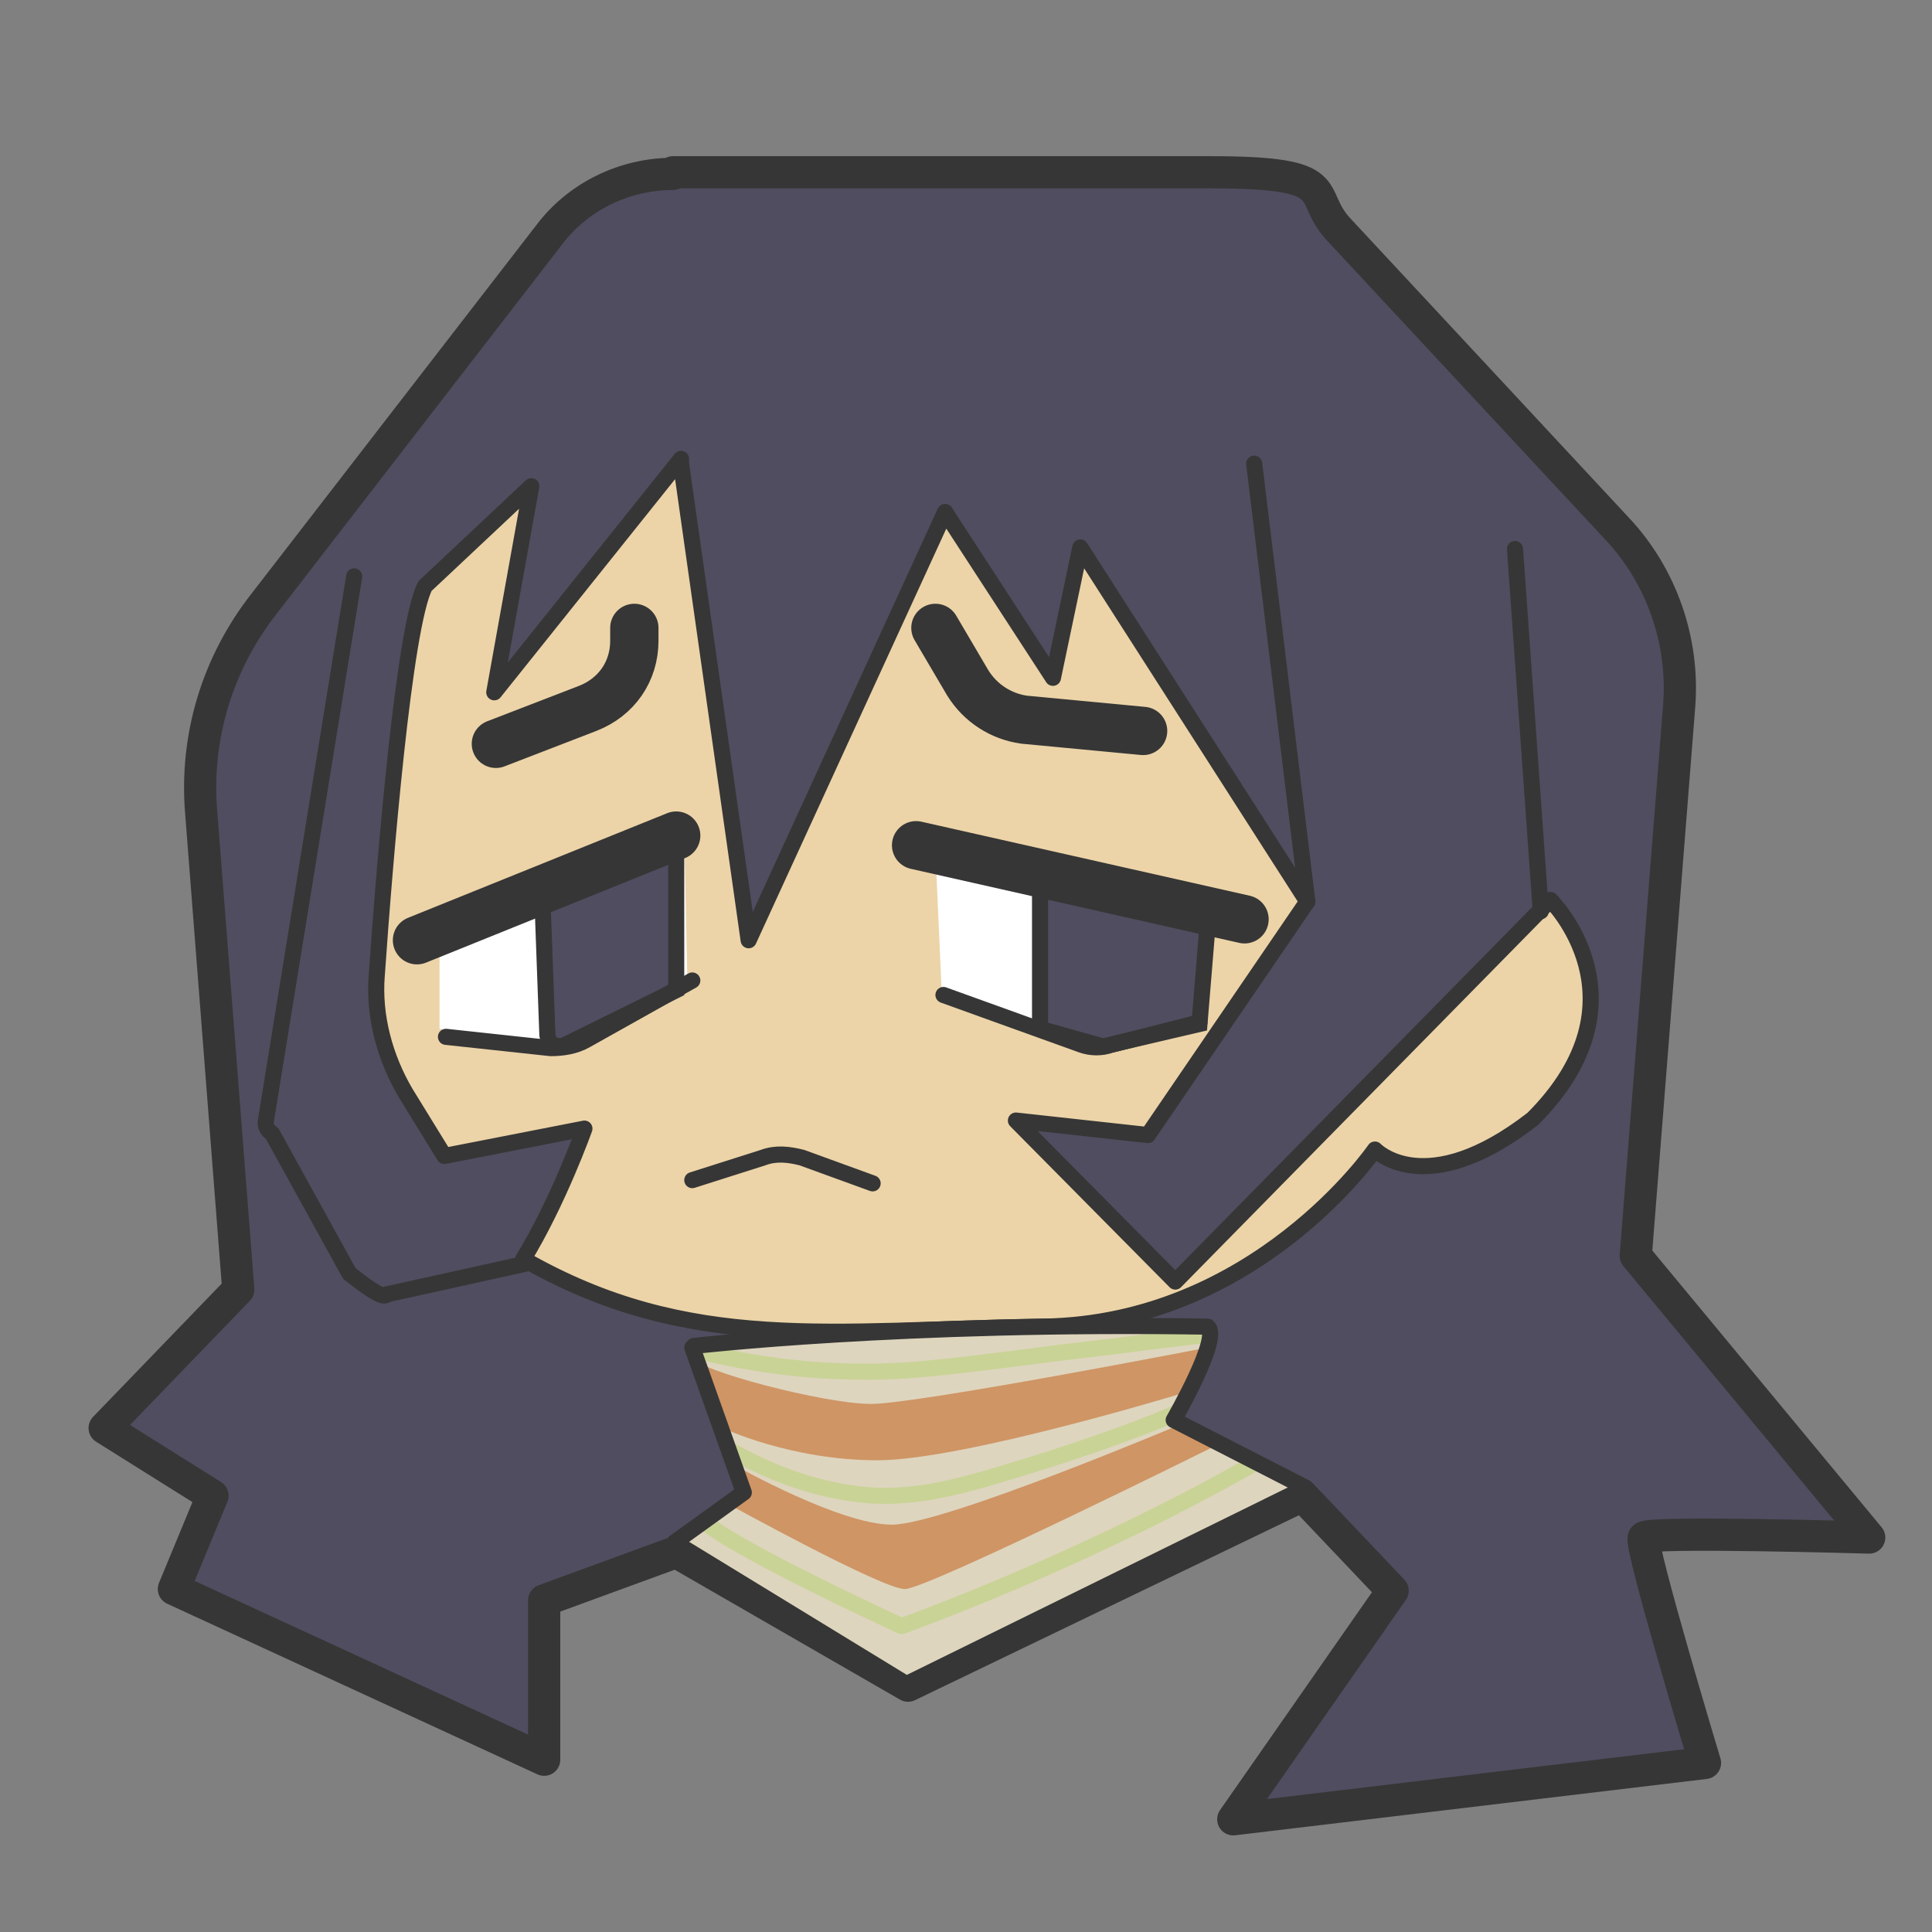 <?xml version="1.0" encoding="UTF-8"?>
<svg id="Anya" xmlns="http://www.w3.org/2000/svg" viewBox="0 0 120 120">
  <rect x="0" y="0" width="120" height="120" fill="#808080" stroke="none"/>
  <defs>
    <style>
      .cls-1, .cls-2, .cls-3, .cls-4, .cls-5, .cls-6, .cls-7 {
        stroke: #363636;
      }

      .cls-1, .cls-2, .cls-3, .cls-5, .cls-6, .cls-7 {
        stroke-linecap: round;
      }

      .cls-1, .cls-2, .cls-3, .cls-6, .cls-8 {
        fill: none;
      }

      .cls-1, .cls-3, .cls-5, .cls-7, .cls-8 {
        stroke-linejoin: round;
      }

      .cls-9 {
        fill: #fff;
      }

      .cls-2, .cls-3 {
        stroke-width: 3px;
      }

      .cls-2, .cls-4, .cls-6 {
        stroke-miterlimit: 10;
      }

      .cls-10 {
        fill: #cf9565;
      }

      .cls-4, .cls-5 {
        fill: #504d60;
      }

      .cls-11 {
        fill: #ded5be;
      }

      .cls-5 {
        stroke-width: 2px;
      }

      .cls-7 {
        fill: #ecd4a8;
      }

      .cls-8 {
        stroke: #c9d396;
      }
    </style>
  </defs>
  <path id="Hair_Outline_and_Fill" data-name="Hair Outline and Fill" class="cls-5" d="M41.8,10.7c8.3,0,25.2,0,33.4,0s5.9,1.3,7.9,3.5l17.4,18.7c2.7,2.9,4.1,6.9,3.8,10.9l-2.7,34.2,14.5,17.5s-13.7-.4-14,0,3.8,14,3.8,14l-29.3,3.5,9.9-14.2-5.6-5.9-24.5,11.8-14.4-8.3-8.2,3v9.9l-23-10.6,2.4-5.8-6.7-4.2,8.3-8.6-2.3-29.6c-.4-4.7,1-9.3,3.9-13l17.7-22.9c1.8-2.4,4.7-3.8,7.7-3.8Z"/>
  <path id="Face_Outline_and_Fill" data-name="Face Outline and Fill" class="cls-7" d="M42.3,28.8l4.2,29.6,12.2-26.6,6.7,10.3,1.7-8.1,14.1,22-9.9,14.5-8.2-.9,9.9,10,23.3-23.7s6.3,6.2-1.1,13.6c-6.7,5.2-9.8,1.9-9.8,1.9,0,0-7.4,10.8-20.6,11s-22,1.7-32.3-4.2c2.2-3.6,3.8-8.1,3.8-8.1l-8.7,1.7-2.4-3.9c-1.3-2.2-2-4.8-1.8-7.3.5-7.2,1.7-21.7,3-24.2,5-4.7,6.6-6.2,6.6-6.2l-2.3,12.8,11.6-14.5Z"/>
  <path id="Turtle_Neck_Color" data-name="Turtle Neck Color" class="cls-11" d="M43.1,83.7s12.9-1.5,31.9-1.2c.9.6-2.1,5.8-2.1,5.8l8.2,4.2-24.8,12.2-14.4-8.8,4.3-3.1-3.2-9Z"/>
  <path id="Orange_Stripe_Fill" data-name="Orange Stripe Fill" class="cls-10" d="M43,84.3l1.9,4.4s4.2,2,9.6,2,19.4-4.3,19.4-4.3l1.1-2.7s-18,3.5-20.9,3.5-10.9-2.1-11.1-2.9Z"/>
  <path id="Orange_Stripe_Fill-2" data-name="Orange Stripe Fill" class="cls-10" d="M45.8,91.1s6.4,3.6,9.6,3.6,18.1-6.3,18.1-6.3l2.4,1.2s-18.3,9.1-19.7,9.1-11-5.3-11-5.3l1.1-1.2-.4-1.2Z"/>
  <path id="Green_Path" data-name="Green Path" class="cls-8" d="M43.7,84c4.2,1,7.7,1.2,10,1.2,2.7,0,4.6-.2,12.3-1.2,4.4-.5,7.8-1,9.2-1.1"/>
  <path id="Green_Path-2" data-name="Green Path" class="cls-8" d="M45.4,90.1c3.9,2.2,7.1,2.7,9,2.8,3.2.1,5.8-.7,10.9-2.3,3.4-1.1,6.1-2.1,7.9-2.9"/>
  <path id="Green_Path-3" data-name="Green Path" class="cls-8" d="M43.5,94.3c1.6,1.7,12.5,6.7,12.5,6.7,0,0,11-3.9,21.9-10.1"/>
  <path id="Turtle_Neck_Outline" data-name="Turtle Neck Outline" class="cls-1" d="M43.1,83.6s12.9-1.5,31.9-1.2c.9.6-2.1,5.8-2.1,5.8l8.2,4.2-24.8,12.2-14.4-8.8,4.3-3.1-3.2-9Z"/>
  <polygon id="R_Eye_White" data-name="R Eye White" class="cls-9" points="58.1 52.9 75.5 56.9 74.8 63.9 68.2 65.5 58.5 61.8 58.1 52.9"/>
  <polygon id="L_Eye_White" data-name="L Eye White" class="cls-9" points="27.3 58.7 27.3 63.9 35.5 65.1 42.7 61.3 42.5 51.8 27.3 58.7"/>
  <path id="L_pupil" data-name="L pupil" class="cls-4" d="M33.8,56c.9-.5,8.2-3.8,8.2-3.8v9.3l-6.9,3.4c-.5.2-1,0-1.1-.6l-.3-8.2Z"/>
  <polygon id="R_Eye_Pupil" data-name="R Eye Pupil" class="cls-4" points="64.6 55 64.6 63.9 68.5 65 74.5 63.6 75.1 56.3 64.6 55"/>
  <line id="R_Upper_Lash" data-name="R Upper Lash" class="cls-3" x1="56.9" y1="52.5" x2="77.3" y2="57.1"/>
  <line id="L_Upper_Lash" data-name="L Upper Lash" class="cls-2" x1="42" y1="51.9" x2="25.9" y2="58.4"/>
  <path id="L_Bottom_Lash" data-name="L Bottom Lash" class="cls-6" d="M43,60.9l-6.6,3.7c-.7.4-1.5.5-2.2.5l-6.5-.7"/>
  <path id="R_Bottom_Lash" data-name="R Bottom Lash" class="cls-6" d="M58.6,61.8l8.6,3.1c.6.2,1.2.2,1.8,0l5.5-1.4"/>
  <path id="R_Eyebrow_Path" data-name="R Eyebrow Path" class="cls-2" d="M58.1,39l2,3.4c.8,1.3,2.1,2.1,3.5,2.3l7.4.7"/>
  <path id="L_Eyebrow_Path" data-name="L Eyebrow Path" class="cls-2" d="M39.4,39v.8c0,1.9-1.1,3.5-2.9,4.2l-5.7,2.2"/>
  <path id="Mouth_Path" data-name="Mouth Path" class="cls-1" d="M43,73.3l4.4-1.4c.8-.3,1.6-.2,2.4,0l4.4,1.6"/>
  <path id="L_Hair_Line" data-name="L Hair Line" class="cls-1" d="M32.6,78.5l-8.6,1.9c-.2.4-1.9-1-2.3-1.3l-4.8-8.7c-.3-.2-.4-.4-.4-.7l5.5-33.9"/>
  <line id="R_Hair_Line" data-name="R Hair Line" class="cls-1" x1="81.2" y1="56" x2="77.9" y2="28.8"/>
  <line id="R_Hairline_2" data-name="R Hairline 2" class="cls-1" x1="95.7" y1="56.6" x2="94.1" y2="34.1"/>
</svg>